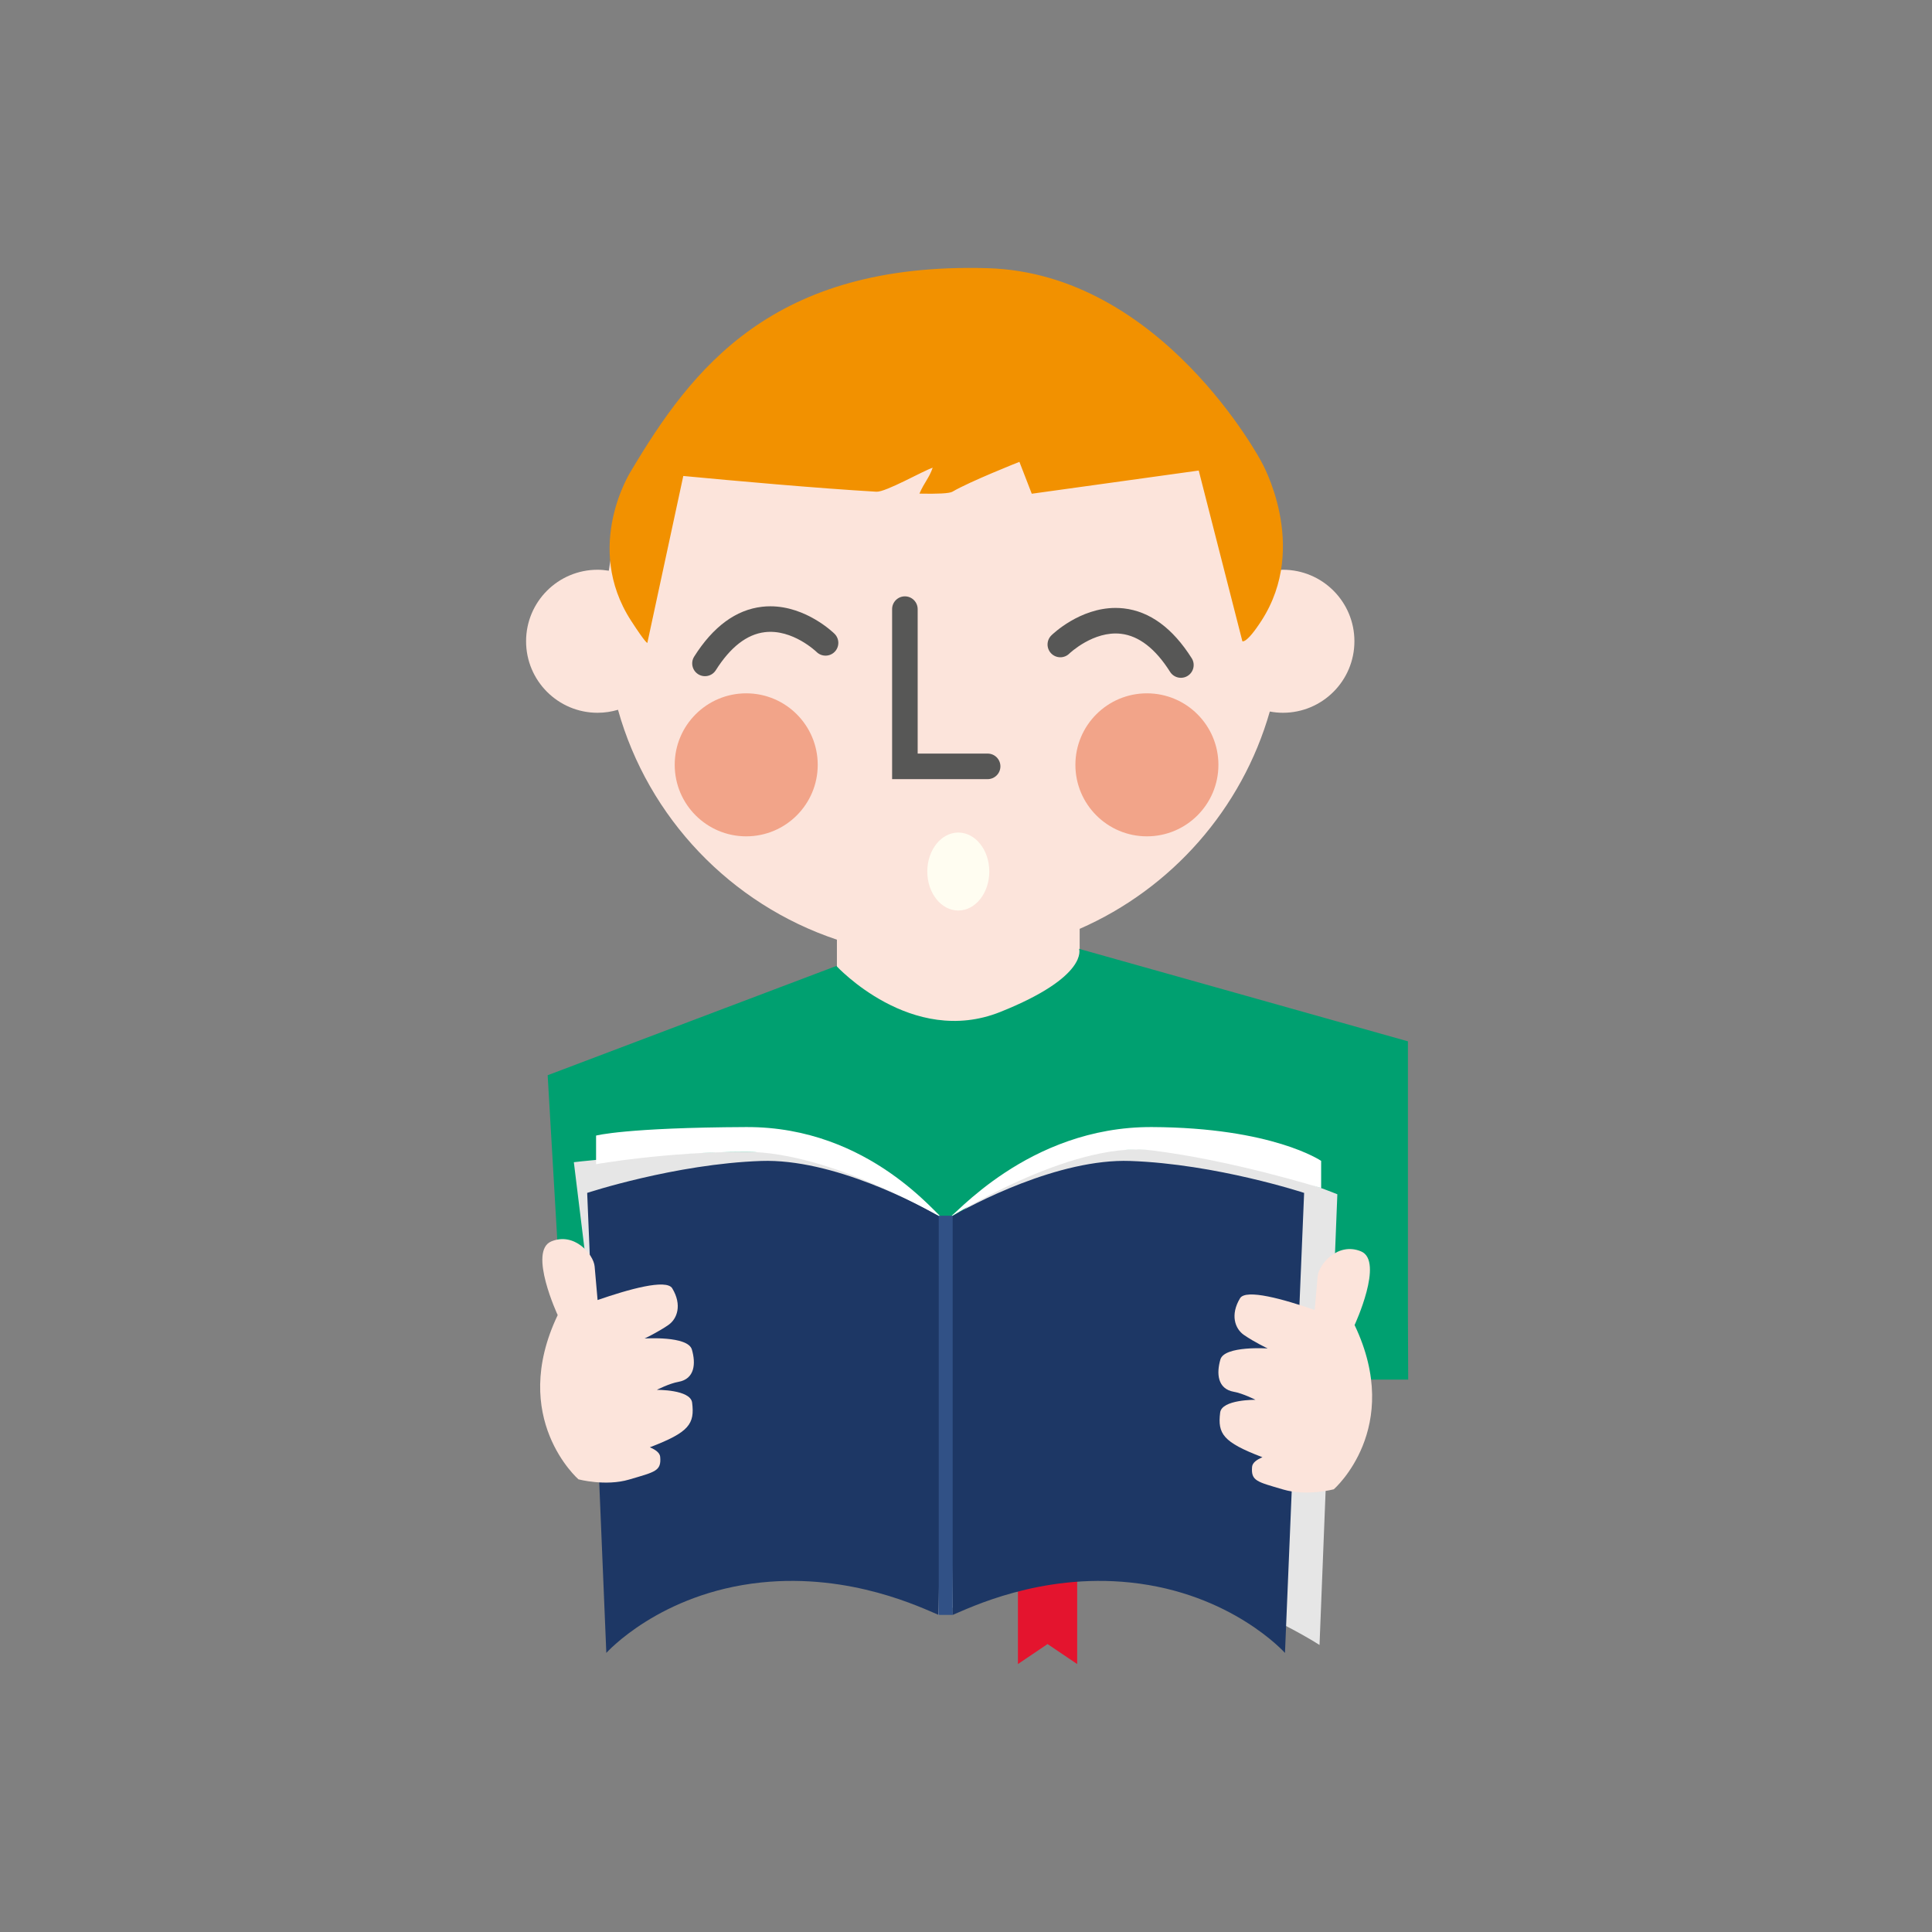 <?xml version="1.0" encoding="utf-8"?>
<!-- Generator: Adobe Illustrator 16.0.0, SVG Export Plug-In . SVG Version: 6.00 Build 0)  -->
<!DOCTYPE svg PUBLIC "-//W3C//DTD SVG 1.1//EN" "http://www.w3.org/Graphics/SVG/1.1/DTD/svg11.dtd">
<svg version="1.1" id="Layer_1" xmlns="http://www.w3.org/2000/svg" xmlns:xlink="http://www.w3.org/1999/xlink" x="0px" y="0px"
	 width="226.77px" height="226.77px" viewBox="0 0 226.77 226.77" enable-background="new 0 0 226.77 226.77" xml:space="preserve">
<rect x="0" y="0" width="226.77" height="226.77" fill="#808080" stroke="none"/>
<g>
	<path fill="#FCE4DB" d="M150.583,66.874c-0.139,0-0.273,0.014-0.41,0.021c-2.758-19.268-19.321-34.082-39.352-34.082
		c-20.062,0-36.645,14.861-39.362,34.175c-0.431-0.068-0.868-0.113-1.317-0.113c-4.635,0-8.393,3.758-8.393,8.393
		c0,4.637,3.758,8.395,8.393,8.395c0.834,0,1.637-0.126,2.396-0.352c3.555,12.702,13.257,22.832,25.695,26.983v14.605h28.493
		v-15.875c10.769-4.709,19.047-14.052,22.319-25.508c0.5,0.092,1.012,0.146,1.537,0.146c4.635,0,8.393-3.758,8.393-8.395
		C158.976,70.632,155.218,66.874,150.583,66.874z"/>
	<path fill="#E4142E" d="M119.479,184.75v10.571l3.478-2.348l3.478,2.348V184C126.434,184,122.875,184,119.479,184.75z"/>
	<g>
		<circle fill="#F2A489" cx="87.588" cy="89.773" r="8.393"/>
	</g>
	<g>
		<path fill="#575756" d="M90.417,71.164c4.211,0,7.393,3.084,7.535,3.225c0.59,0.58,0.598,1.531,0.016,2.121
			c-0.58,0.588-1.527,0.596-2.117,0.02l0,0c-0.028-0.027-2.82-2.723-6.082-2.328c-2.102,0.25-4.037,1.752-5.752,4.467
			c-0.443,0.701-1.369,0.906-2.07,0.467c-0.699-0.443-0.908-1.369-0.467-2.068c2.229-3.529,4.908-5.496,7.965-5.848
			C89.775,71.182,90.099,71.164,90.417,71.164z"/>
	</g>
	<g>
		<path fill="#575756" d="M130.939,71.356c0.318,0,0.643,0.018,0.973,0.055c3.057,0.352,5.736,2.32,7.965,5.848
			c0.441,0.699,0.232,1.625-0.467,2.068c-0.703,0.441-1.628,0.232-2.07-0.467c-1.719-2.723-3.661-4.227-5.771-4.469
			c-3.228-0.371-6.031,2.299-6.059,2.326c-0.59,0.582-1.54,0.574-2.121-0.016c-0.582-0.59-0.575-1.541,0.016-2.121
			C123.546,74.44,126.728,71.356,130.939,71.356z"/>
	</g>
	<g>
		<path fill="#575756" d="M115.924,91.452h-11.212V71.497c0-0.828,0.672-1.5,1.5-1.5s1.5,0.672,1.5,1.5v16.955h8.212
			c0.829,0,1.5,0.672,1.5,1.5S116.753,91.452,115.924,91.452z"/>
	</g>
	<g>
		<path fill="#F29100" d="M148.064,54.209c0,0-11.686-22.139-32.14-22.73C90.639,30.744,81.187,43.34,74.073,55.27
			c0,0-5.672,8.817,0,17.587c1.781,2.754,1.911,2.602,1.911,2.602l4.218-19.591c6.143,0.582,15.667,1.438,22.671,1.848
			c1.082,0.064,5.467-2.449,6.602-2.818c-0.442,1.26-0.949,1.658-1.557,3.041c2.097,0.045,3.519-0.014,3.875-0.225
			c2.004-1.186,7.861-3.504,7.861-3.504l1.45,3.742l19.598-2.721l5.123,20.036c0,0,0.458,0.344,2.239-2.41
			C153.736,64.087,148.064,54.209,148.064,54.209z"/>
	</g>
	<g>
		<circle fill="#F2A489" cx="134.619" cy="89.773" r="8.393"/>
	</g>
	<path fill="#00A070" d="M165.256,154.459v-32.233l-38.598-10.857c0,0,1.189,3.237-9.248,7.409s-19.238-5.4-19.238-5.4
		l-33.89,12.828l1.507,25.808l1.5,9.916h97.999L165.256,154.459z"/>
	<ellipse fill="#FFFDF1" cx="112.481" cy="102.297" rx="3.638" ry="4.576"/>
	<path fill="#E6E6E6" d="M67.356,136.414c0,0,22.414-2.628,31.601-0.158c9.187,2.469,11.227,6.773,11.227,6.773s1.163,0.284,1.638,0
		c2.623-1.576,6.026-7.455,20.349-8.115c10.843-0.5,24.801,5.266,24.801,5.266l-2.092,52.901c0,0-10.803-7.027-22.709-8.267
		c-11.906-1.241-21.986,4.737-21.986,4.737s-7.644-7.511-18.19-6.817c-10.548,0.694-18.066,7.235-18.066,7.235L67.356,136.414z"/>
	<path fill="#1D3765" d="M111.266,143.03l0.555,46.522c1.901-0.782,10.242-4.909,20.828-3.806
		c11.906,1.239,18.176,8.268,18.176,8.268l2.247-53.996c0,0-10.3-3.395-20.423-3.749
		C124.273,135.977,114.126,141.332,111.266,143.03z"/>
	<path fill="#1D3765" d="M110.727,143.029l-0.555,46.522c-1.901-0.782-10.242-4.909-20.828-3.806
		c-11.906,1.239-18.176,8.268-18.176,8.268l-2.247-53.996c0,0,10.3-3.395,20.423-3.749
		C97.72,135.976,107.866,141.331,110.727,143.029z"/>
	<path fill="#FFFFFF" d="M111.266,143.03c0.555,0,9.315-10.803,23.94-10.74c14.188,0.061,19.864,3.968,19.864,3.968v3.194
		c0,0-10.475-3.284-19.954-4.43S111.266,143.03,111.266,143.03z"/>
	<path fill="#FFFFFF" d="M110.727,143.029c-0.555,0-8.514-10.802-23.139-10.739c-14.188,0.061-17.623,1-17.623,1v3.359
		c0,0,8.074-1.449,17.623-1.449C97.588,135.199,110.727,143.029,110.727,143.029z"/>
	<rect x="110.183" y="142.696" fill="#315186" width="1.638" height="46.856"/>
	<path fill="#FCE4DB" d="M67.898,173.639c0,0-8.218-7.154-2.438-19.279c0,0-3.487-7.505-0.76-8.645
		c2.73-1.138,4.973,1.536,5.096,2.935c0.075,0.865,0.234,2.681,0.346,3.943c3.602-1.25,8.076-2.517,8.764-1.374
		c1.175,1.953,0.588,3.586-0.461,4.307c-1.244,0.856-2.787,1.583-2.787,1.583s5.071-0.343,5.551,1.289
		c0.478,1.632,0.357,3.462-1.59,3.801c-1.04,0.18-2.527,0.938-2.527,0.938s3.95-0.05,4.146,1.495
		c0.317,2.499-0.349,3.477-4.882,5.214c-0.026,0.01-0.053,0.021-0.081,0.033c0.678,0.283,1.174,0.648,1.216,1.121
		c0.146,1.672-0.577,1.757-3.642,2.663C71.075,174.484,67.898,173.639,67.898,173.639z"/>
	<path fill="#FCE4DB" d="M156.557,174.806c0,0,8.218-7.154,2.438-19.279c0,0,3.487-7.505,0.76-8.645
		c-2.73-1.138-4.973,1.536-5.096,2.935c-0.075,0.865-0.234,2.681-0.346,3.943c-3.602-1.25-8.076-2.517-8.764-1.374
		c-1.175,1.953-0.588,3.586,0.461,4.307c1.244,0.856,2.787,1.583,2.787,1.583s-5.071-0.343-5.551,1.289
		c-0.478,1.632-0.357,3.462,1.59,3.801c1.04,0.18,2.527,0.938,2.527,0.938s-3.95-0.05-4.146,1.495
		c-0.317,2.499,0.349,3.477,4.882,5.214c0.026,0.01,0.053,0.021,0.081,0.033c-0.678,0.283-1.174,0.648-1.216,1.121
		c-0.146,1.672,0.577,1.757,3.642,2.663C153.379,175.651,156.557,174.806,156.557,174.806z"/>
</g>
</svg>
